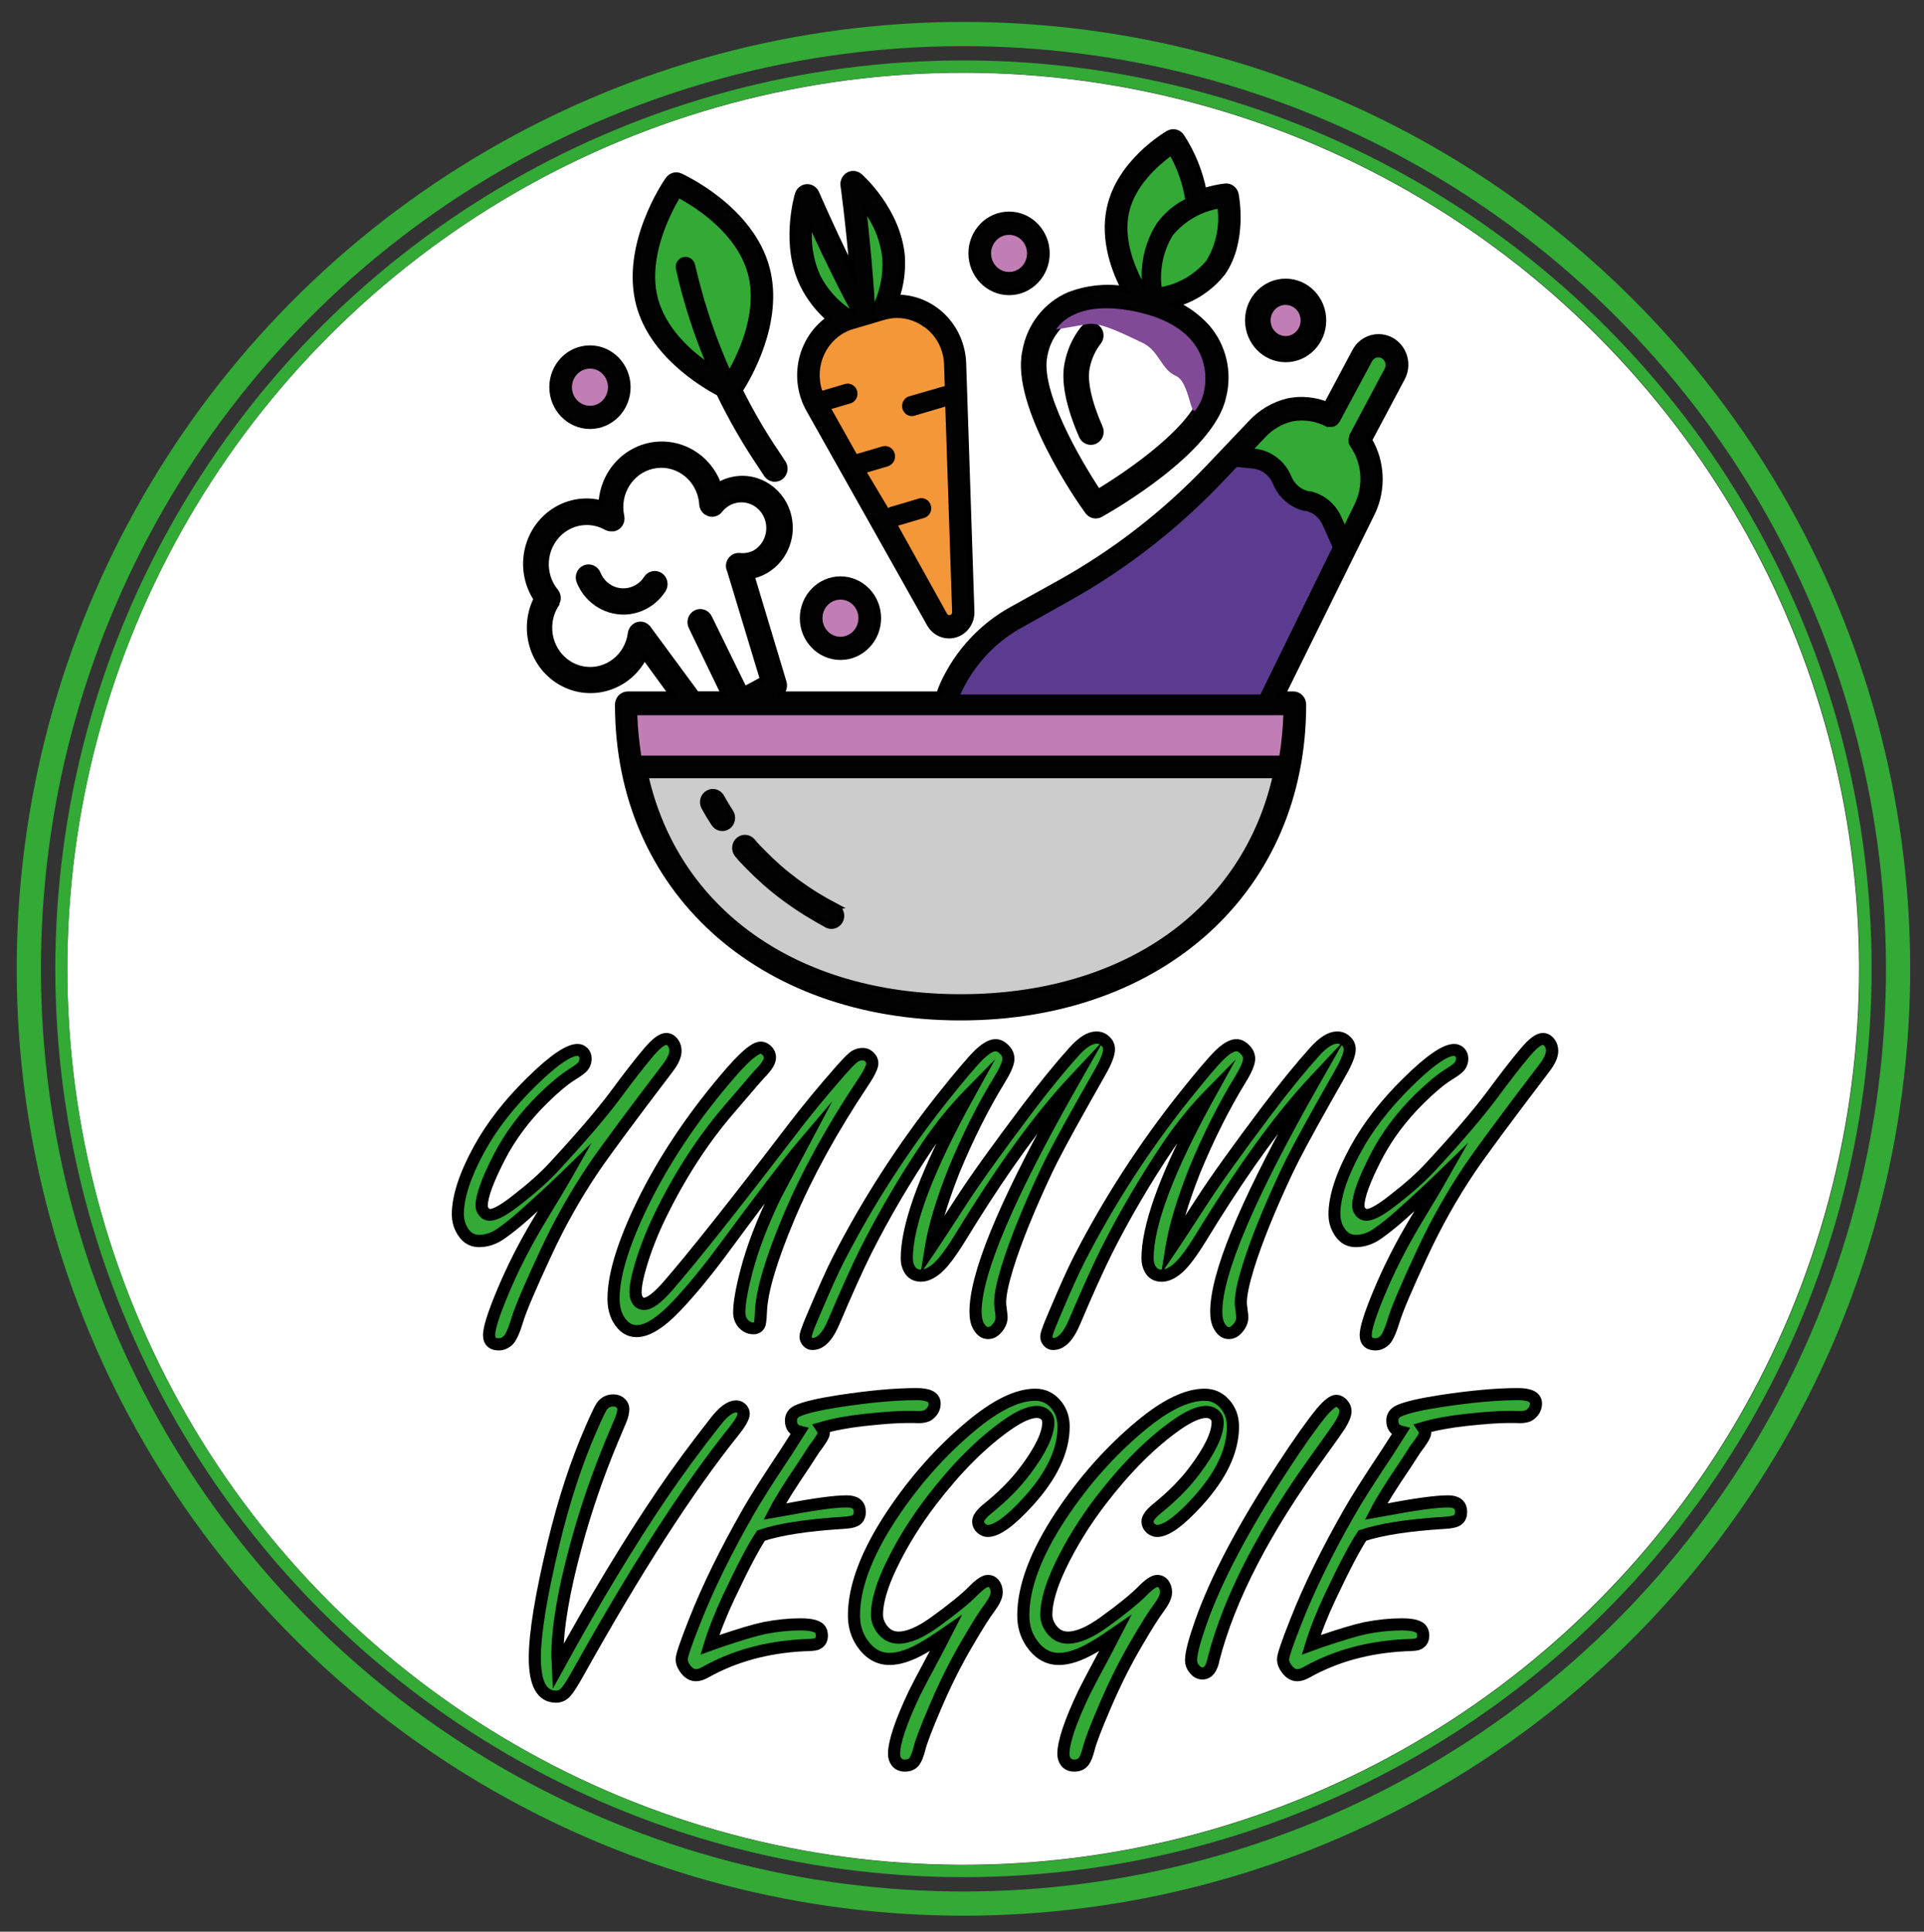 <?xml version="1.0" encoding="utf-8"?>
<!-- Generator: Adobe Illustrator 23.0.3, SVG Export Plug-In . SVG Version: 6.00 Build 0)  -->
<svg version="1.1" id="Calque_1" xmlns="http://www.w3.org/2000/svg" xmlns:xlink="http://www.w3.org/1999/xlink" x="0px" y="0px"
	 viewBox="0 0 317.68 318.9" style="enable-background:new 0 0 317.68 318.9;" xml:space="preserve">
<rect x="0" y="0" width="317.68" height="318.9" fill="#333333" stroke="none"/>
<style type="text/css">
	.st0{fill:#FFFFFF;}
	.st1{fill:#C17EB4;}
	.st2{fill:#CCCCCC;}
	.st3{fill:#33A936;}
	.st4{stroke:#000000;stroke-miterlimit:10;}
	.st5{fill:#020203;stroke:#000000;stroke-miterlimit:10;}
	.st6{fill:none;stroke:#000000;stroke-width:2;stroke-miterlimit:10;}
	.st7{fill:none;stroke:#33A936;stroke-width:4;stroke-miterlimit:10;}
	.st8{fill:none;stroke:#33A936;stroke-width:2;stroke-miterlimit:10;}
	.st9{fill:#5B3B8F;}
	.st10{fill:#F49739;}
	.st11{fill:#804A97;}
</style>
<ellipse transform="matrix(0.707 -0.707 0.707 0.707 -66.497 159.325)" class="st0" cx="159.07" cy="159.93" rx="147.94" ry="147.94"/>
<path class="st1" d="M215.26,52.9c0,1.7-1.33,3.08-2.97,3.08c-1.64,0-2.97-1.38-2.97-3.08c0-1.7,1.33-3.08,2.97-3.08
	C213.92,49.82,215.26,51.2,215.26,52.9"/>
<path class="st2" d="M158.57,164.63L158.57,164.63c-27.39,0-47.06-14.31-52.07-36.65h104.14
	C205.63,150.32,185.96,164.63,158.57,164.63"/>
<g>
	<path class="st3" d="M93.29,194.35c-1.8,1.75-3.99,3.78-6.56,6.08c-1.46,1.3-2.76,2.35-3.9,3.14c-1.19,0.87-2.43,1.3-3.73,1.3
		s-2.29-0.68-2.97-2.05c-0.36-0.73-0.55-1.51-0.55-2.36c0-2.87,1.16-6.44,3.49-10.7c2.07-3.8,4.93-7.5,8.58-11.07
		c3.62-3.58,6.19-5.37,7.69-5.37c0.36,0,0.68,0.14,0.96,0.41c0.25,0.27,0.38,0.6,0.38,0.99c0,0.64-0.23,1.16-0.68,1.57
		c-0.36,0.32-0.9,0.7-1.61,1.13c-1.28,0.8-2.86,2.12-4.75,3.96c-3.01,2.96-5.4,6.16-7.18,9.6c-1.96,3.81-2.94,6.49-2.94,8.07
		c0,0.34,0.1,0.65,0.31,0.92c0.27,0.39,0.64,0.58,1.09,0.58c0.87,0,2.35-0.83,4.44-2.5c2.51-1.94,4.53-3.75,6.08-5.43
		c4.51-4.88,7.9-8.83,10.15-11.86c2.16-2.94,3.99-5.29,5.47-7.04c1.25-1.48,2.22-2.22,2.91-2.22c0.46,0,0.84,0.23,1.16,0.68
		c0.25,0.36,0.38,0.79,0.38,1.26c0,0.8-0.43,1.75-1.3,2.87c-6.18,8.11-10.27,13.64-12.27,16.58c-3.03,4.51-5.66,9.19-7.9,14.05
		c-2.58,5.51-4.14,9.19-4.68,11.04c-0.52,1.71-1.01,2.79-1.47,3.25c-0.46,0.46-0.97,0.68-1.54,0.68c-1.07,0-1.61-0.51-1.61-1.54
		c0-1.12,0.72-3.39,2.15-6.84c1.69-4.08,3.75-8.13,6.19-12.17C91.16,197.98,92.56,195.63,93.29,194.35z"/>
	<path class="st3" d="M132.22,189.47c-2.05,2.42-6.32,8.02-12.82,16.82c-2.71,3.67-5.25,6.76-7.62,9.26c-2.67,2.8-4.9,4.2-6.7,4.2
		c-1.23,0-2.23-0.67-3.01-2.02c-0.52-0.93-0.79-2.05-0.79-3.35c0-4.15,1.82-9.82,5.47-17.02c3.55-6.95,8.19-13.72,13.91-20.3
		c2.37-2.73,4.02-4.1,4.96-4.1c0.3,0,0.59,0.13,0.89,0.38c0.41,0.34,0.62,0.76,0.62,1.26c0,0.66-0.55,1.54-1.64,2.63
		c-0.25,0.25-2.03,2.31-5.33,6.19c-4.24,4.97-7.96,10.76-11.18,17.36c-1.37,2.83-2.44,5.57-3.21,8.24
		c-0.55,1.82-0.82,3.27-0.82,4.34c0,0.46,0.1,0.87,0.31,1.23c0.27,0.43,0.65,0.65,1.13,0.65c0.89,0,2.16-0.95,3.83-2.84
		c4.19-4.81,11.04-13.43,20.54-25.87c2.39-3.14,5.09-6.43,8.1-9.84c0.82-0.93,1.47-1.61,1.95-2.02c0.48-0.43,1.04-0.65,1.67-0.65
		c0.43,0,0.81,0.17,1.13,0.51c0.3,0.3,0.44,0.64,0.44,1.03c0,0.57-0.51,1.62-1.54,3.14c-5.2,7.79-9.27,15.21-12.24,22.25
		c-2.94,6.97-4.48,12.15-4.61,15.52c-0.05,1.21-0.13,1.95-0.24,2.22c-0.18,0.41-0.51,0.62-0.99,0.62c-0.71,0-1.31-0.31-1.81-0.92
		c-0.36-0.48-0.55-1.05-0.55-1.71c0-1.53,0.4-3.8,1.2-6.84c0.98-3.76,2.57-7.93,4.79-12.51
		C128.19,197.08,129.58,194.46,132.22,189.47z"/>
	<path class="st3" d="M153.69,205.97c0.73-1.07,2.42-3.65,5.06-7.72c2.26-3.49,5.86-8.51,10.8-15.07c2.87-3.8,5.47-7,7.79-9.57
		c1.39-1.55,2.62-2.32,3.69-2.32c0.62,0,1.13,0.22,1.54,0.65c0.37,0.34,0.55,0.77,0.55,1.3c0,0.77-0.47,1.99-1.4,3.66
		c-0.18,0.34-1.12,1.99-2.8,4.96c-3.01,5.33-5.05,9.14-6.12,11.42c-2.94,6.24-5.09,11.56-6.46,15.96c-0.8,2.62-1.2,4.55-1.2,5.78
		c0,0.27,0.02,0.56,0.07,0.85c0.11,0.89,0.17,1.41,0.17,1.57c0,0.66-0.25,1.28-0.75,1.85c-0.43,0.52-0.92,0.79-1.47,0.79
		c-0.64,0-1.16-0.38-1.57-1.13c-0.34-0.57-0.51-1.37-0.51-2.39c0-6.45,5.38-19.12,16.13-38.01c-5.63,6.02-11.86,14.63-18.7,25.84
		c-1.5,2.44-2.75,4.09-3.73,4.96c-0.96,0.84-1.87,1.26-2.73,1.26c-0.87,0-1.5-0.38-1.91-1.13c-0.27-0.5-0.41-1.08-0.41-1.74
		c0-5.7,3.38-14.66,10.15-26.9c-2.3,2.35-4.51,5.07-6.63,8.17c-3.85,5.72-7.29,11.59-10.32,17.6c-1.44,2.89-3.18,6.76-5.23,11.59
		c-1.03,2.46-2.21,3.69-3.55,3.69c-0.34,0-0.63-0.15-0.85-0.44c-0.18-0.21-0.27-0.46-0.27-0.75c0-0.43,0.42-1.62,1.26-3.55
		c1.8-4.26,3.18-7.33,4.14-9.19c4.9-9.55,10.7-18.53,17.4-26.93c2.8-3.51,4.74-5.79,5.81-6.84c1.12-1.07,2.04-1.61,2.77-1.61
		c0.46,0,0.9,0.21,1.33,0.62c0.52,0.48,0.79,1.03,0.79,1.64c0,0.68-0.48,1.81-1.44,3.38c-2.73,4.47-5.25,9.48-7.55,15.04
		C155.54,198.24,154.26,202.49,153.69,205.97z"/>
	<path class="st3" d="M193.44,205.97c0.73-1.07,2.42-3.65,5.06-7.72c2.26-3.49,5.86-8.51,10.8-15.07c2.87-3.8,5.47-7,7.79-9.57
		c1.39-1.55,2.62-2.32,3.69-2.32c0.62,0,1.13,0.22,1.54,0.65c0.36,0.34,0.55,0.77,0.55,1.3c0,0.77-0.47,1.99-1.4,3.66
		c-0.18,0.34-1.12,1.99-2.8,4.96c-3.01,5.33-5.05,9.14-6.12,11.42c-2.94,6.24-5.09,11.56-6.46,15.96c-0.8,2.62-1.2,4.55-1.2,5.78
		c0,0.27,0.02,0.56,0.07,0.85c0.11,0.89,0.17,1.41,0.17,1.57c0,0.66-0.25,1.28-0.75,1.85c-0.43,0.52-0.92,0.79-1.47,0.79
		c-0.64,0-1.16-0.38-1.57-1.13c-0.34-0.57-0.51-1.37-0.51-2.39c0-6.45,5.38-19.12,16.13-38.01c-5.63,6.02-11.86,14.63-18.7,25.84
		c-1.5,2.44-2.75,4.09-3.73,4.96c-0.96,0.84-1.87,1.26-2.73,1.26c-0.87,0-1.5-0.38-1.91-1.13c-0.27-0.5-0.41-1.08-0.41-1.74
		c0-5.7,3.38-14.66,10.15-26.9c-2.3,2.35-4.51,5.07-6.63,8.17c-3.85,5.72-7.29,11.59-10.32,17.6c-1.44,2.89-3.18,6.76-5.23,11.59
		c-1.03,2.46-2.21,3.69-3.55,3.69c-0.34,0-0.63-0.15-0.85-0.44c-0.18-0.21-0.27-0.46-0.27-0.75c0-0.43,0.42-1.62,1.26-3.55
		c1.8-4.26,3.18-7.33,4.14-9.19c4.9-9.55,10.7-18.53,17.4-26.93c2.8-3.51,4.74-5.79,5.81-6.84c1.12-1.07,2.04-1.61,2.77-1.61
		c0.46,0,0.9,0.21,1.33,0.62c0.52,0.48,0.79,1.03,0.79,1.64c0,0.68-0.48,1.81-1.44,3.38c-2.73,4.47-5.25,9.48-7.55,15.04
		C195.29,198.24,194.01,202.49,193.44,205.97z"/>
	<path class="st3" d="M238.05,194.35c-1.8,1.75-3.99,3.78-6.56,6.08c-1.46,1.3-2.76,2.35-3.9,3.14c-1.19,0.87-2.43,1.3-3.73,1.3
		s-2.29-0.68-2.97-2.05c-0.37-0.73-0.55-1.51-0.55-2.36c0-2.87,1.16-6.44,3.49-10.7c2.07-3.8,4.93-7.5,8.58-11.07
		c3.62-3.58,6.19-5.37,7.69-5.37c0.36,0,0.68,0.14,0.96,0.41c0.25,0.27,0.38,0.6,0.38,0.99c0,0.64-0.23,1.16-0.68,1.57
		c-0.37,0.32-0.9,0.7-1.61,1.13c-1.28,0.8-2.86,2.12-4.75,3.96c-3.01,2.96-5.4,6.16-7.18,9.6c-1.96,3.81-2.94,6.49-2.94,8.07
		c0,0.34,0.1,0.65,0.31,0.92c0.27,0.39,0.64,0.58,1.09,0.58c0.87,0,2.35-0.83,4.44-2.5c2.51-1.94,4.53-3.75,6.08-5.43
		c4.51-4.88,7.9-8.83,10.15-11.86c2.16-2.94,3.99-5.29,5.47-7.04c1.25-1.48,2.22-2.22,2.91-2.22c0.46,0,0.84,0.23,1.16,0.68
		c0.25,0.36,0.38,0.79,0.38,1.26c0,0.8-0.43,1.75-1.3,2.87c-6.18,8.11-10.27,13.64-12.27,16.58c-3.03,4.51-5.66,9.19-7.9,14.05
		c-2.58,5.51-4.14,9.19-4.68,11.04c-0.52,1.71-1.01,2.79-1.47,3.25c-0.46,0.46-0.97,0.68-1.54,0.68c-1.07,0-1.61-0.51-1.61-1.54
		c0-1.12,0.72-3.39,2.15-6.84c1.69-4.08,3.75-8.13,6.19-12.17C235.91,197.98,237.32,195.63,238.05,194.35z"/>
</g>
<g>
	<path class="st4" d="M82.36,222.44c-1.34,0-2.11-0.74-2.11-2.04c0-1.19,0.72-3.49,2.19-7.03c1.69-4.08,3.78-8.2,6.22-12.23l0,0
		c0.94-1.55,1.73-2.86,2.39-3.95c-1.21,1.13-2.54,2.34-3.98,3.63c-1.46,1.3-2.79,2.37-3.94,3.18c-1.26,0.92-2.61,1.39-4.01,1.39
		c-1.5,0-2.65-0.78-3.42-2.33c-0.4-0.8-0.6-1.67-0.6-2.58c0-2.94,1.19-6.62,3.55-10.94c2.09-3.83,5.01-7.6,8.67-11.19
		c3.76-3.71,6.39-5.51,8.04-5.51c0.5,0,0.94,0.19,1.31,0.56c0.35,0.38,0.52,0.83,0.52,1.34c0,0.78-0.29,1.44-0.85,1.94
		c-0.39,0.34-0.94,0.73-1.68,1.18c-1.24,0.77-2.81,2.08-4.66,3.9c-2.95,2.91-5.34,6.1-7.08,9.48c-1.91,3.71-2.88,6.35-2.88,7.84
		c0,0.23,0.07,0.44,0.21,0.62c0.19,0.27,0.4,0.38,0.69,0.38c0.42,0,1.52-0.31,4.13-2.39c2.48-1.92,4.51-3.73,6.03-5.38
		c4.48-4.84,7.88-8.81,10.12-11.82c2.15-2.93,4-5.3,5.49-7.06c1.38-1.64,2.43-2.4,3.29-2.4c0.43,0,1.05,0.16,1.57,0.9
		c0.31,0.45,0.47,0.97,0.47,1.55c0,0.92-0.46,1.96-1.4,3.18c-6.15,8.08-10.27,13.65-12.25,16.55c-3,4.46-5.64,9.17-7.85,13.98
		c-2.55,5.47-4.12,9.16-4.66,10.97c-0.55,1.81-1.08,2.94-1.59,3.46C83.7,222.16,83.06,222.44,82.36,222.44z M89.52,201.65
		c-2.41,3.99-4.48,8.06-6.15,12.1c-1.4,3.37-2.11,5.6-2.11,6.64c0,0.75,0.31,1.04,1.11,1.04c0.44,0,0.82-0.18,1.18-0.54
		c0.27-0.27,0.73-1.02,1.34-3.04c0.56-1.88,2.1-5.52,4.71-11.11c2.23-4.85,4.9-9.6,7.93-14.12c1.99-2.92,6.13-8.51,12.29-16.6
		c0.79-1.03,1.2-1.89,1.2-2.57c0-0.38-0.09-0.7-0.29-0.98c-0.29-0.42-0.57-0.47-0.75-0.47c-0.24,0-0.96,0.2-2.52,2.04
		c-1.47,1.74-3.31,4.1-5.45,7.01c-2.26,3.04-5.69,7.04-10.19,11.9c-1.56,1.69-3.62,3.54-6.15,5.49c-3.6,2.86-5.29,3.17-6.25,1.81
		c-0.26-0.35-0.4-0.76-0.4-1.21c0-1.67,0.98-4.38,2.99-8.29c1.79-3.47,4.24-6.75,7.27-9.73c1.91-1.86,3.54-3.22,4.84-4.03
		c0.69-0.42,1.2-0.78,1.54-1.08c0.34-0.31,0.51-0.7,0.51-1.2c0-0.26-0.08-0.47-0.24-0.65c-0.17-0.17-0.36-0.25-0.59-0.25
		c-0.93,0-2.97,0.91-7.34,5.22c-3.59,3.52-6.45,7.21-8.49,10.96c-2.27,4.17-3.42,7.69-3.42,10.46c0,0.76,0.17,1.48,0.49,2.14
		c0.6,1.19,1.42,1.77,2.53,1.77c1.18,0,2.34-0.4,3.43-1.2c1.13-0.79,2.43-1.84,3.86-3.11c2.56-2.29,4.76-4.33,6.55-6.07l2.55-2.48
		l-1.76,3.09C93.01,195.86,91.63,198.17,89.52,201.65L89.52,201.65z"/>
</g>
<g>
	<path class="st4" d="M105.09,220.25c-1.42,0-2.57-0.76-3.44-2.27c-0.57-1.01-0.85-2.22-0.85-3.6c0-4.21,1.86-10.01,5.52-17.25
		c3.56-6.96,8.26-13.82,13.98-20.41c3.32-3.83,4.63-4.27,5.33-4.27c0.42,0,0.83,0.17,1.21,0.49c0.52,0.44,0.79,0.99,0.79,1.65
		c0,0.81-0.58,1.78-1.79,2.98c-0.17,0.17-1.22,1.37-5.31,6.16c-4.19,4.91-7.93,10.72-11.11,17.26c-1.35,2.79-2.42,5.54-3.18,8.16
		c-0.53,1.77-0.8,3.18-0.8,4.2c0,0.37,0.08,0.7,0.24,0.99c0.17,0.27,0.39,0.39,0.69,0.39c0.41,0,1.41-0.35,3.45-2.67
		c4.16-4.77,11.07-13.47,20.52-25.85c2.39-3.14,5.13-6.46,8.12-9.87c0.83-0.94,1.5-1.64,2-2.07c0.56-0.51,1.24-0.77,2-0.77
		c0.57,0,1.08,0.23,1.49,0.67c0.38,0.38,0.58,0.85,0.58,1.37c0,0.43-0.17,1.26-1.62,3.42c-5.15,7.73-9.25,15.19-12.19,22.17
		c-2.9,6.88-4.44,12.05-4.58,15.34c-0.06,1.68-0.18,2.16-0.28,2.39c-0.27,0.6-0.78,0.92-1.45,0.92c-0.86,0-1.6-0.37-2.2-1.11
		c-0.44-0.58-0.66-1.25-0.66-2.02c0-1.56,0.41-3.91,1.21-6.96c0.98-3.77,2.6-8.01,4.82-12.6l0.01-0.02
		c0.08-0.15,0.64-1.19,1.66-3.12c-2.32,3-5.48,7.21-9.46,12.61c-2.71,3.67-5.29,6.8-7.66,9.31
		C109.36,218.82,107.05,220.25,105.09,220.25z M125.63,173.46c-0.35,0-1.5,0.38-4.58,3.93c-5.67,6.52-10.32,13.32-13.84,20.2
		c-3.59,7.1-5.41,12.75-5.41,16.79c0,1.21,0.24,2.25,0.72,3.11c1.76,3.04,4.73,2.1,8.91-2.29c2.35-2.48,4.9-5.58,7.58-9.21
		c6.48-8.77,10.8-14.44,12.84-16.84l2.97-3.5l-2.31,4.36c-2.51,4.73-3.84,7.25-4.01,7.56c-2.19,4.53-3.78,8.71-4.75,12.41
		c-0.78,2.97-1.18,5.23-1.18,6.71c0,0.55,0.15,1.01,0.44,1.41c0.4,0.48,0.86,0.73,1.41,0.73c0.33,0,0.45-0.13,0.53-0.32
		c0.03-0.07,0.14-0.44,0.2-2.04c0.14-3.42,1.71-8.7,4.65-15.69c2.96-7.04,7.09-14.55,12.28-22.33c1.27-1.88,1.45-2.6,1.45-2.87
		c0-0.25-0.09-0.47-0.3-0.67c-0.24-0.25-0.48-0.37-0.77-0.37c-0.51,0-0.95,0.17-1.34,0.52c-0.47,0.4-1.11,1.07-1.91,1.97
		c-2.98,3.39-5.7,6.69-8.08,9.82c-9.47,12.4-16.39,21.11-20.56,25.9c-1.81,2.05-3.14,3.01-4.21,3.01c-0.65,0-1.19-0.3-1.55-0.88
		c-0.26-0.46-0.38-0.96-0.38-1.5c0-1.13,0.27-2.6,0.84-4.48c0.78-2.67,1.87-5.47,3.24-8.31c3.22-6.62,7-12.49,11.25-17.47
		c4.96-5.82,5.26-6.12,5.36-6.22c1.3-1.3,1.49-1.98,1.49-2.28c0-0.35-0.14-0.63-0.44-0.88C125.99,173.54,125.8,173.46,125.63,173.46
		z"/>
</g>
<g>
	<path class="st4" d="M134.14,222.37c-0.5,0-0.93-0.22-1.25-0.64c-0.24-0.27-0.38-0.64-0.38-1.06c0-0.35,0.15-1.09,1.31-3.75
		c1.79-4.24,3.19-7.35,4.15-9.22c4.89-9.53,10.76-18.62,17.45-27.02c2.85-3.56,4.76-5.81,5.85-6.88c2.05-1.97,3.48-2.24,4.79-1
		c0.62,0.57,0.94,1.24,0.94,2c0,0.79-0.49,1.98-1.51,3.64c-2.71,4.42-5.24,9.46-7.52,14.97c-1.51,3.83-2.62,7.24-3.3,10.17
		c0.89-1.36,2.11-3.23,3.65-5.61c2.25-3.48,5.89-8.56,10.82-15.1c2.87-3.8,5.5-7.03,7.82-9.6c1.5-1.67,2.83-2.49,4.06-2.49
		c0.76,0,1.4,0.27,1.9,0.81c0.45,0.42,0.68,0.98,0.68,1.64c0,0.87-0.48,2.15-1.47,3.9c-0.18,0.33-1.07,1.91-2.8,4.96
		c-2.99,5.3-5.04,9.13-6.1,11.38c-2.91,6.19-5.08,11.54-6.43,15.9c-0.78,2.56-1.17,4.45-1.17,5.63c0,0.25,0.02,0.51,0.06,0.78
		c0.16,1.23,0.18,1.53,0.18,1.65c0,0.78-0.29,1.51-0.88,2.18c-0.52,0.63-1.14,0.96-1.84,0.96c-0.83,0-1.51-0.47-2.01-1.39
		c-0.38-0.63-0.57-1.52-0.57-2.63c0-6.11,4.55-17.31,13.89-34.15c-4.77,5.68-9.97,13.13-15.53,22.24c-1.55,2.51-2.79,4.16-3.82,5.07
		c-1.05,0.92-2.08,1.39-3.07,1.39c-1.04,0-1.86-0.48-2.35-1.39c-0.31-0.57-0.47-1.24-0.47-1.98c0-5.17,2.77-13.06,8.25-23.5
		c-1.3,1.56-2.58,3.25-3.81,5.05c-3.82,5.67-7.28,11.57-10.29,17.54c-1.42,2.86-3.17,6.75-5.21,11.56
		C137.03,221.06,135.72,222.37,134.14,222.37z M164.39,173.05c-0.41,0-1.16,0.25-2.42,1.47c-1.04,1.02-2.99,3.31-5.77,6.79
		c-6.65,8.34-12.48,17.38-17.34,26.85c-0.95,1.85-2.33,4.93-4.12,9.16c-1.11,2.54-1.23,3.2-1.23,3.36c0,0.17,0.05,0.31,0.15,0.42
		c0.19,0.25,0.35,0.28,0.48,0.28c1.12,0,2.16-1.14,3.09-3.38c2.05-4.83,3.81-8.74,5.24-11.62c3.03-6.01,6.51-11.96,10.36-17.66
		c2.13-3.11,4.38-5.88,6.69-8.24l2.58-2.63l-1.78,3.22c-6.69,12.1-10.09,21.07-10.09,26.66c0,0.57,0.12,1.08,0.35,1.5
		c0.32,0.59,0.79,0.87,1.48,0.87c0.74,0,1.55-0.38,2.4-1.14c0.94-0.83,2.16-2.46,3.63-4.84c6.82-11.19,13.13-19.91,18.76-25.92
		l2.9-3.1l-2.1,3.69c-10.66,18.73-16.07,31.43-16.07,37.76c0,0.93,0.15,1.65,0.44,2.14c0.43,0.79,0.86,0.88,1.14,0.88
		c0.39,0,0.75-0.2,1.08-0.6c0.43-0.49,0.64-0.99,0.64-1.53c0-0.06-0.02-0.34-0.17-1.51c-0.05-0.31-0.07-0.62-0.07-0.92
		c0-1.29,0.4-3.23,1.22-5.92c1.37-4.4,3.55-9.8,6.49-16.03c1.07-2.27,3.13-6.13,6.14-11.45c1.71-3,2.62-4.62,2.8-4.95
		c1.11-1.98,1.34-2.95,1.34-3.42c0-0.38-0.13-0.69-0.39-0.93c-0.98-1.03-2.56-0.53-4.52,1.64c-2.3,2.55-4.92,5.76-7.77,9.54
		c-4.91,6.52-8.54,11.58-10.78,15.04c-2.62,4.05-4.33,6.65-5.06,7.73l-1.27,1.87l0.36-2.23c0.57-3.5,1.87-7.83,3.86-12.85l0-0.01
		c2.3-5.56,4.85-10.64,7.59-15.11c1.12-1.85,1.36-2.72,1.36-3.12c0-0.47-0.2-0.89-0.62-1.27
		C165.04,173.2,164.71,173.05,164.39,173.05z"/>
</g>
<g>
	<path class="st4" d="M173.89,222.37c-0.5,0-0.93-0.22-1.25-0.64c-0.24-0.27-0.38-0.63-0.38-1.06c0-0.35,0.15-1.09,1.31-3.75
		c1.79-4.24,3.19-7.35,4.15-9.22c4.89-9.53,10.76-18.62,17.45-27.02c2.85-3.57,4.76-5.82,5.85-6.88c2.06-1.97,3.49-2.24,4.79-1
		c0.62,0.57,0.94,1.24,0.94,2c0,0.79-0.49,1.98-1.51,3.64c-2.71,4.42-5.24,9.45-7.52,14.97c-1.51,3.83-2.62,7.24-3.3,10.17
		c0.9-1.37,2.12-3.24,3.65-5.61c2.25-3.48,5.89-8.56,10.82-15.1c2.87-3.8,5.5-7.03,7.82-9.6c1.5-1.67,2.83-2.49,4.06-2.49
		c0.76,0,1.4,0.27,1.9,0.81c0.45,0.42,0.68,0.98,0.68,1.64c0,0.87-0.48,2.15-1.47,3.9c-0.18,0.33-1.07,1.91-2.8,4.96
		c-2.99,5.3-5.04,9.13-6.1,11.38c-2.92,6.2-5.08,11.54-6.43,15.9c-0.78,2.56-1.17,4.46-1.17,5.63c0,0.25,0.02,0.51,0.06,0.78
		c0.16,1.23,0.18,1.53,0.18,1.65c0,0.78-0.29,1.51-0.88,2.18c-0.52,0.63-1.14,0.96-1.84,0.96c-0.83,0-1.51-0.47-2.01-1.39
		c-0.38-0.63-0.57-1.52-0.57-2.63c0-6.11,4.55-17.31,13.89-34.15c-4.77,5.68-9.97,13.14-15.53,22.25c-1.54,2.5-2.79,4.16-3.82,5.07
		c-1.05,0.92-2.08,1.39-3.07,1.39c-1.04,0-1.86-0.48-2.35-1.39c-0.31-0.58-0.47-1.24-0.47-1.98c0-5.17,2.77-13.06,8.25-23.5
		c-1.31,1.56-2.58,3.25-3.82,5.05c-3.82,5.66-7.28,11.57-10.29,17.54c-1.42,2.87-3.18,6.76-5.21,11.56
		C176.78,221.06,175.47,222.37,173.89,222.37z M204.14,173.05c-0.41,0-1.16,0.25-2.42,1.47c-1.04,1.02-2.98,3.3-5.77,6.79
		c-6.65,8.35-12.49,17.38-17.34,26.85c-0.95,1.85-2.34,4.94-4.12,9.16c-1.11,2.54-1.23,3.2-1.23,3.36c0,0.17,0.05,0.31,0.15,0.42
		c0.19,0.25,0.36,0.28,0.48,0.28c1.12,0,2.16-1.14,3.09-3.38c2.05-4.82,3.81-8.73,5.24-11.62c3.03-6.02,6.52-11.96,10.36-17.66
		c2.13-3.11,4.38-5.88,6.69-8.24l2.58-2.63l-1.78,3.22c-6.69,12.11-10.09,21.07-10.09,26.66c0,0.57,0.12,1.08,0.35,1.5
		c0.32,0.59,0.79,0.87,1.47,0.87c0.74,0,1.55-0.38,2.4-1.14c0.94-0.83,2.16-2.46,3.63-4.84c6.82-11.18,13.13-19.91,18.76-25.92
		l2.9-3.1l-2.1,3.69c-10.66,18.73-16.07,31.43-16.07,37.76c0,0.93,0.15,1.65,0.44,2.14c0.44,0.79,0.86,0.88,1.14,0.88
		c0.39,0,0.75-0.2,1.08-0.6c0.43-0.49,0.64-0.99,0.64-1.53c0-0.06-0.02-0.34-0.17-1.51c-0.05-0.31-0.07-0.63-0.07-0.92
		c0-1.29,0.4-3.23,1.22-5.92c1.37-4.4,3.55-9.79,6.49-16.03c1.07-2.27,3.13-6.13,6.13-11.45c1.71-3,2.62-4.62,2.8-4.95
		c1.11-1.98,1.34-2.95,1.34-3.42c0-0.38-0.13-0.69-0.39-0.93c-0.98-1.03-2.56-0.53-4.52,1.64c-2.3,2.55-4.92,5.76-7.77,9.54
		c-4.92,6.53-8.54,11.59-10.78,15.04c-2.61,4.03-4.31,6.63-5.06,7.73l-1.27,1.87l0.36-2.23c0.57-3.5,1.87-7.82,3.86-12.85l0-0.01
		c2.3-5.56,4.86-10.65,7.59-15.11c1.13-1.85,1.36-2.72,1.36-3.12c0-0.47-0.2-0.89-0.62-1.27
		C204.79,173.2,204.46,173.05,204.14,173.05z"/>
</g>
<g>
	<path class="st4" d="M227.11,222.44c-1.34,0-2.11-0.74-2.11-2.04c0-1.19,0.72-3.49,2.19-7.03c1.69-4.08,3.78-8.2,6.22-12.23v0
		c0.94-1.55,1.73-2.86,2.39-3.95c-1.21,1.13-2.54,2.34-3.98,3.63c-1.46,1.3-2.79,2.37-3.94,3.18c-1.26,0.92-2.61,1.39-4.01,1.39
		c-1.5,0-2.65-0.78-3.42-2.33c-0.4-0.8-0.6-1.67-0.6-2.58c0-2.94,1.19-6.62,3.55-10.94c2.09-3.83,5.01-7.6,8.67-11.19
		c3.76-3.71,6.39-5.51,8.04-5.51c0.5,0,0.94,0.19,1.31,0.56c0.35,0.38,0.52,0.83,0.52,1.34c0,0.78-0.29,1.44-0.85,1.94
		c-0.39,0.35-0.94,0.73-1.68,1.18c-1.24,0.77-2.81,2.08-4.66,3.9c-2.95,2.91-5.34,6.1-7.08,9.48c-1.91,3.71-2.88,6.35-2.88,7.84
		c0,0.23,0.07,0.44,0.21,0.62c0.19,0.27,0.4,0.38,0.69,0.38c0.42,0,1.52-0.31,4.13-2.39c2.48-1.92,4.51-3.73,6.03-5.38
		c4.48-4.84,7.88-8.82,10.12-11.82c2.16-2.93,4.01-5.31,5.49-7.06c1.38-1.64,2.43-2.4,3.29-2.4c0.43,0,1.05,0.16,1.57,0.9
		c0.31,0.45,0.47,0.97,0.47,1.55c0,0.92-0.46,1.96-1.41,3.18c-6.15,8.08-10.27,13.65-12.25,16.55c-3,4.46-5.64,9.17-7.86,13.98
		c-2.55,5.47-4.12,9.16-4.66,10.97c-0.56,1.81-1.08,2.94-1.59,3.46C228.45,222.16,227.81,222.44,227.11,222.44z M234.27,201.65
		c-2.41,4-4.48,8.07-6.15,12.1c-1.4,3.37-2.12,5.6-2.12,6.64c0,0.75,0.31,1.04,1.11,1.04c0.44,0,0.82-0.18,1.18-0.54
		c0.27-0.27,0.72-1.02,1.34-3.04c0.56-1.88,2.1-5.51,4.71-11.11c2.23-4.85,4.9-9.6,7.93-14.12c1.99-2.92,6.12-8.5,12.29-16.6
		c0.79-1.03,1.2-1.89,1.2-2.57c0-0.38-0.09-0.7-0.29-0.98c-0.29-0.42-0.57-0.47-0.75-0.47c-0.24,0-0.96,0.2-2.52,2.04
		c-1.47,1.74-3.3,4.1-5.45,7.01c-2.26,3.03-5.68,7.04-10.19,11.9c-1.56,1.69-3.62,3.54-6.15,5.49c-3.6,2.86-5.28,3.17-6.25,1.81
		c-0.26-0.35-0.4-0.76-0.4-1.21c0-1.67,0.98-4.38,2.99-8.29c1.79-3.47,4.24-6.75,7.27-9.73c1.91-1.86,3.54-3.22,4.84-4.03
		c0.68-0.42,1.2-0.78,1.54-1.08c0.34-0.31,0.51-0.7,0.51-1.2c0-0.26-0.08-0.47-0.25-0.65c-0.17-0.17-0.36-0.25-0.59-0.25
		c-0.93,0-2.97,0.91-7.34,5.22c-3.59,3.52-6.45,7.21-8.49,10.96c-2.27,4.17-3.43,7.69-3.43,10.46c0,0.76,0.17,1.48,0.5,2.14
		c0.6,1.19,1.42,1.77,2.53,1.77c1.18,0,2.34-0.4,3.43-1.2c1.13-0.79,2.42-1.84,3.86-3.12c2.56-2.29,4.76-4.33,6.54-6.07l2.55-2.48
		l-1.76,3.09C237.76,195.86,236.38,198.17,234.27,201.65L234.27,201.65z"/>
</g>
<g>
	<path class="st5" d="M136.94,52.63c-4.78,3.31-6.23,9.87-3.33,14.99L153.52,103c0.85,1.51,2.58,2.23,4.2,1.75
		c1.63-0.48,2.72-2.04,2.67-3.78l-1.36-40.98c-0.2-6.1-5.09-10.91-11.01-10.85c0.73-2.19,1.04-4.51,0.89-6.83
		c-0.66-7.53-6.72-12.98-6.98-13.19c-0.68-0.6-1.7-0.52-2.28,0.18c-0.3,0.36-0.44,0.84-0.37,1.32c0,0,0.78,5.65,1.37,12.48
		c0,0.57,0.1,1.17,0.14,1.67l-0.78-1.55c-2.99-6.11-5.22-11.28-5.24-11.33c-0.36-0.84-1.32-1.22-2.13-0.85
		c-0.43,0.2-0.75,0.57-0.89,1.03c-0.1,0.33-2.44,8.33,0.86,14.99C133.68,49.2,135.15,51.09,136.94,52.63 M152.65,54.02
		c1.95,1.41,3.14,3.68,3.23,6.13l0.11,3.6l-5.79,1.67c-0.87,0.21-1.41,1.1-1.21,2c0.2,0.9,1.07,1.46,1.94,1.25
		c0.06-0.01,0.11-0.03,0.16-0.05l4.99-1.48l1.13,33.95c0.01,0.26-0.19,0.47-0.44,0.48c-0.16,0-0.31-0.08-0.4-0.23l-8.08-14.54
		l4.22-1.25c0.87-0.21,1.41-1.1,1.21-2c-0.2-0.9-1.07-1.46-1.94-1.25c-0.05,0.01-0.11,0.03-0.16,0.05l-4.65,1.38
		c-0.11,0.04-0.21,0.1-0.31,0.17l-3.51-5.88l3.44-1.02c0.88-0.26,1.39-1.21,1.13-2.11c-0.25-0.91-1.17-1.43-2.05-1.17l-4.22,1.25
		l-4.17-7.43l3.05-0.9c0.87-0.21,1.41-1.1,1.21-2c-0.2-0.9-1.07-1.45-1.94-1.25c-0.06,0.01-0.11,0.03-0.16,0.05l-3.68,1.08
		c-1.38-4.12,0.73-8.62,4.73-10.05c0.13-0.05,0.27-0.09,0.41-0.13l5.08-1.5c0.69-0.21,1.41-0.32,2.13-0.32
		c1.63-0.01,3.21,0.53,4.52,1.52V54.02z M145.68,42.61c0.16,2.48-0.27,4.96-1.26,7.23c-0.14-2.42-0.34-4.8-0.53-7.08
		c-0.23-2.61-0.49-5-0.71-7.08C144.55,37.75,145.41,40.13,145.68,42.61 M137.08,44.7c1,2.05,2.07,4.16,3.23,6.3
		c-2.03-1.37-3.69-3.24-4.85-5.45c-1.03-2.26-1.51-4.74-1.41-7.23C134.9,40.22,135.98,42.43,137.08,44.7"/>
</g>
<g>
	<path class="st5" d="M118.76,64.89c1.98,4.11,4.25,8.06,6.79,11.83l1.1,1.67c0.55,0.73,1.56,0.86,2.27,0.3
		c0.65-0.52,0.82-1.47,0.38-2.19l-1.1-1.67c-2.25-3.32-4.27-6.79-6.06-10.39c1.36-2.12,6.8-11.31,4.44-20.16
		c-2.63-9.86-13.85-14.99-14.32-15.21c-0.72-0.29-1.54-0.02-1.96,0.65c-0.31,0.43-7.39,10.76-4.75,20.62
		C107.73,58.41,115.78,63.32,118.76,64.89 M112.19,32.75c2.8,1.53,9.52,5.81,11.31,12.41c1.62,5.96-1.24,12.46-3.02,15.69
		c-2.19-4.92-3.94-10.04-5.24-15.29l-0.47-1.92c-0.22-0.89-1.1-1.43-1.96-1.21c-0.87,0.23-1.39,1.13-1.17,2.02l0.44,1.9
		c1.11,4.46,2.53,8.82,4.27,13.06c-2.99-2.21-6.46-5.63-7.68-10.09C106.89,42.78,110.56,35.54,112.19,32.75"/>
</g>
<g>
	<path class="st5" d="M106.76,95.52c-1.42,2.18-4.28,2.76-6.39,1.31c-0.75-0.52-1.34-1.26-1.69-2.12c-0.34-0.85-1.28-1.26-2.11-0.91
		c-0.83,0.35-1.22,1.32-0.88,2.17c1.66,4.12,6.24,6.08,10.24,4.37c1.44-0.61,2.67-1.66,3.53-2.99c0.49-0.77,0.29-1.8-0.45-2.31
		c-0.75-0.51-1.75-0.3-2.25,0.47V95.52z"/>
</g>
<g>
	<path class="st5" d="M132.56,102.05c0,3.53,2.78,6.4,6.21,6.4c3.43,0,6.21-2.86,6.21-6.4c0-3.53-2.78-6.4-6.21-6.4
		C135.34,95.66,132.57,98.52,132.56,102.05 M141.74,102.05c0,1.69-1.33,3.07-2.97,3.07c-1.64,0-2.97-1.37-2.97-3.07
		c0-1.69,1.33-3.06,2.97-3.06C140.41,98.98,141.74,100.36,141.74,102.05"/>
</g>
<g>
	<path class="st5" d="M212.28,59.3c3.43,0,6.2-2.86,6.2-6.4c0-3.53-2.78-6.4-6.2-6.4c-3.43,0-6.21,2.86-6.21,6.4
		C206.09,56.44,208.86,59.3,212.28,59.3 M212.28,49.84c1.64,0,2.97,1.37,2.97,3.07c0,1.69-1.33,3.07-2.97,3.07
		c-1.64,0-2.98-1.37-2.98-3.07c-0.01-1.69,1.32-3.07,2.96-3.08h0.02V49.84z"/>
</g>
<g>
	<path class="st5" d="M166.61,48.23c3.43,0,6.21-2.86,6.21-6.4c0-3.53-2.78-6.4-6.21-6.4c-3.43,0-6.21,2.86-6.21,6.4
		C160.41,45.36,163.19,48.22,166.61,48.23 M166.61,38.77c1.64,0,2.97,1.37,2.97,3.07c0,1.69-1.33,3.07-2.97,3.07
		c-1.64,0-2.97-1.37-2.97-3.07C163.64,40.14,164.97,38.77,166.61,38.77"/>
</g>
<g>
	<path class="st5" d="M97.41,70.32c3.43,0,6.21-2.86,6.21-6.4c0-3.53-2.78-6.4-6.21-6.4c-3.43,0-6.21,2.86-6.21,6.4
		C91.21,67.45,93.98,70.31,97.41,70.32 M97.41,60.85c1.64,0,2.97,1.37,2.97,3.07c0,1.69-1.33,3.07-2.97,3.07
		c-1.64,0-2.97-1.37-2.97-3.07C94.43,62.23,95.76,60.85,97.41,60.85"/>
</g>
<g>
	<path class="st5" d="M119.1,131.58c-0.45-0.8-1.44-1.08-2.21-0.61c-0.78,0.46-1.04,1.48-0.6,2.28c0.51,0.92,1.04,1.82,1.62,2.7
		c0.5,0.77,1.5,0.98,2.25,0.47c0.74-0.51,0.95-1.55,0.45-2.32C120.08,133.27,119.58,132.44,119.1,131.58"/>
</g>
<g>
	<path class="st5" d="M137.99,149.64c-1.05-0.55-2.1-1.15-3.12-1.77c-1.02-0.62-2.41-1.57-3.54-2.4c-1.95-1.45-3.78-3.06-5.48-4.82
		l-0.61-0.62c-0.36-0.35-0.69-0.72-1-1.12c-0.58-0.7-1.6-0.79-2.28-0.2c-0.68,0.59-0.77,1.64-0.19,2.35
		c0.38,0.48,0.79,0.94,1.23,1.37l0.56,0.58c1.83,1.88,3.79,3.61,5.88,5.16c1.21,0.9,2.47,1.76,3.78,2.57
		c1.31,0.8,2.18,1.3,3.23,1.88c0.76,0.47,1.76,0.22,2.22-0.57c0.46-0.79,0.21-1.81-0.55-2.29c-0.07-0.04-0.14-0.08-0.21-0.11
		L137.99,149.64z"/>
</g>
<g>
	<path class="st5" d="M230.46,56.72c-1.87-1.61-4.65-1.36-6.22,0.56c-0.19,0.23-0.35,0.48-0.49,0.74l-4.69,8.8
		c-2.03-0.8-4.24-1-6.37-0.57c-2.36,0.57-4.51,1.83-6.17,3.65l-6.95,7.31c-7.26,7.62-15.59,14.07-24.71,19.12l-7.58,4.21
		c-5.07,2.74-9.13,7.11-11.57,12.44c-0.24,0.55-0.44,1.13-0.65,1.67h-26.59h0.1c0.7-0.37,1.04-1.21,0.81-1.98l-5.3-17.61
		c4.25-0.86,7.01-5.11,6.17-9.49c-0.84-4.38-4.96-7.23-9.21-6.36c-0.71,0.14-1.4,0.39-2.04,0.73c-0.13,0-0.23,0.17-0.35,0.23
		c-0.13-0.38-0.28-0.74-0.45-1.1c-2.46-5.08-8.45-7.13-13.38-4.6c-3.21,1.65-5.31,4.95-5.5,8.64c-5.35-1.4-10.78,1.93-12.14,7.44
		c-0.71,2.86-0.19,5.9,1.43,8.34c-2.54,5.06-0.61,11.28,4.3,13.89c4.91,2.61,10.94,0.63,13.48-4.43c0,0,0,0,0,0l4.59,6.3h-7.32
		c-0.89,0-1.62,0.75-1.62,1.67c0,30.4,23.26,51.64,56.56,51.64c33.31,0,56.57-21.24,56.57-51.64c0-0.92-0.72-1.67-1.62-1.67h-1.81
		l14.84-30.07c1.8-3.82,1.6-8.32-0.53-11.94l5.45-10.26C232.5,60.48,232.07,58.12,230.46,56.72 M107.1,103.9L107.1,103.9
		c-0.25-0.41-0.66-0.69-1.13-0.77c-0.88-0.12-1.69,0.52-1.81,1.43c-0.5,3.82-3.91,6.5-7.61,5.99c-3.71-0.51-6.31-4.03-5.81-7.85
		c0.14-1.09,0.53-2.13,1.14-3.04v-0.12c0.1-0.19,0.17-0.4,0.21-0.62c0.05-0.44-0.08-0.87-0.34-1.22c-2.44-2.93-2.11-7.33,0.72-9.84
		c2.14-1.9,5.2-2.22,7.68-0.82c0.26,0.14,0.56,0.2,0.86,0.18h0.34c0.87-0.2,1.42-1.09,1.23-1.98c-0.82-3.76,1.47-7.5,5.12-8.34
		c3.65-0.85,7.27,1.51,8.1,5.27c0.08,0.37,0.13,0.74,0.15,1.12c0.04,0.46,0.26,0.89,0.62,1.18c0.08,0.05,0.17,0.1,0.26,0.13
		l0.21,0.12c0.64,0.24,1.36,0.03,1.79-0.52c1.6-2.04,4.5-2.36,6.48-0.72c1.98,1.64,2.29,4.63,0.7,6.67
		c-0.37,0.47-0.81,0.86-1.32,1.16c-0.79,0.41-1.67,0.58-2.55,0.48c-0.89-0.1-1.68,0.57-1.78,1.48v0c-0.02,0.31,0.04,0.62,0.18,0.9
		l5.45,18.01l-3.1,1.67l-5.82-11.89c-0.4-0.82-1.38-1.15-2.17-0.74c-0.8,0.41-1.12,1.42-0.72,2.24l5.4,11.18h-4.57L107.1,103.9z
		 M158.61,164.63L158.61,164.63c-27.39,0-47.06-14.31-52.07-36.65h104.14C205.67,150.32,186,164.63,158.61,164.63 M211.3,124.65
		H105.92c-0.35-2.21-0.57-4.43-0.65-6.66h106.66C211.87,120.22,211.65,122.45,211.3,124.65 M158.61,114.66c0-0.1,0-0.22,0.11-0.32
		c2.16-4.64,5.72-8.43,10.15-10.81l7.51-4.21c9.42-5.23,18.02-11.9,25.5-19.77l2.33-2.45l2.75,0.27c1.44,0.19,2.67,1.15,3.23,2.53
		c0.92,2.27,2.87,3.94,5.2,4.45h0.26c1.22,0.31,2.24,1.18,2.75,2.36l1.62,3.63l-11.9,24.32H158.61z M228.67,60.79l-5.9,11.09
		c-0.01,0.08-0.01,0.16,0,0.23c-0.04,0.11-0.08,0.22-0.1,0.33c-0.02,0.21-0.02,0.42,0,0.63c0.03,0.12,0.07,0.23,0.13,0.33
		c0.03,0.08,0.06,0.15,0.1,0.22c1.95,2.76,2.27,6.4,0.84,9.48l-1.71,3.48l-0.57-1.26c-0.96-2.15-2.85-3.7-5.09-4.2h-0.26
		c-1.3-0.28-2.38-1.2-2.89-2.46c-1.02-2.48-3.24-4.21-5.83-4.55h-0.29l1.7-1.8c1.22-1.35,2.8-2.3,4.54-2.73
		c1.96-0.37,3.98-0.05,5.74,0.9c0.09,0.01,0.17,0.01,0.26,0c0.1,0.01,0.2,0.01,0.31,0c0.1,0.01,0.2,0.01,0.31,0
		c0.21,0,0.4-0.07,0.57-0.2c0.09-0.05,0.18-0.1,0.26-0.17c0.08-0.08,0.15-0.16,0.21-0.25c0.07-0.07,0.13-0.14,0.18-0.22l5.37-10
		c0.31-0.59,1.03-0.81,1.6-0.48c0.07,0.04,0.13,0.08,0.2,0.14C228.75,59.66,228.9,60.27,228.67,60.79"/>
</g>
<g>
	<path class="st5" d="M201.24,85.19c-2.47,2.25-5.09,4.38-7.77,6.38c-0.74,0.51-0.95,1.54-0.46,2.31c0.49,0.77,1.49,0.98,2.24,0.47
		c0.04-0.02,0.07-0.05,0.11-0.08c2.76-2.05,5.46-4.26,8.08-6.58c0.7-0.58,0.8-1.63,0.24-2.34c-0.56-0.72-1.58-0.83-2.27-0.25
		c-0.04,0.03-0.07,0.06-0.11,0.1H201.24z"/>
</g>
<g>
	<path class="st5" d="M182.17,98.85l-7.6,4.15c-3,1.66-5.67,3.87-7.89,6.53c-0.61,0.68-0.57,1.73,0.09,2.35
		c0.66,0.62,1.68,0.58,2.28-0.09c0.02-0.03,0.04-0.05,0.07-0.08c1.96-2.32,4.31-4.25,6.95-5.7l7.58-4.21
		c0.78-0.44,1.08-1.45,0.65-2.26c-0.42-0.81-1.4-1.11-2.19-0.67L182.17,98.85z"/>
</g>
<g>
	<path class="st5" d="M179.62,84.41c0.48,0.68,1.37,0.89,2.08,0.48c1.88-1.05,18.3-10.49,20.24-19.34c1.06-4.08,0.04-8.43-2.7-11.56
		c-1.46-1.6-3.21-2.89-5.15-3.8c3.07-0.85,5.81-2.68,7.81-5.23c3.59-5.26,2.18-12.53,2.13-12.83c-0.16-0.86-0.94-1.44-1.78-1.33
		c-1.2,0.15-2.38,0.41-3.52,0.78c-0.64-3.24-1.89-6.32-3.69-9.06c-0.48-0.69-1.38-0.9-2.1-0.48c-0.32,0.18-8.08,4.71-9.7,12.36
		c-1.16,5.31,0.94,10.56,2.41,13.33c-3.07-0.48-6.21-0.14-9.12,0.98c-3.79,1.63-6.52,5.14-7.24,9.31
		C167.37,66.85,178.29,82.64,179.62,84.41 M199.19,43.03L199.19,43.03c-1.91,2.27-4.52,3.81-7.39,4.35
		c-0.35-2.99,0.3-6.01,1.86-8.56c1.91-2.27,4.52-3.81,7.39-4.35C201.4,37.46,200.74,40.48,199.19,43.03 M186.41,35.13
		c0.99-4.5,4.85-7.81,6.84-9.31c1.21,2.19,2.03,4.58,2.43,7.06c-1.81,0.92-3.4,2.26-4.62,3.91c-1.8,2.77-2.69,6.06-2.54,9.39
		C187.3,43.81,185.49,39.4,186.41,35.13 M172.44,58.74c0.51-3.09,2.52-5.7,5.33-6.91c1.62-0.65,3.34-0.97,5.08-0.93
		c1.68,0.02,3.35,0.22,4.98,0.62c3.37,0.6,6.49,2.25,8.94,4.71c2.03,2.33,2.76,5.58,1.94,8.6c-1.31,5.76-12.01,13.19-17.39,16.42
		C177.81,75.98,171.2,64.5,172.44,58.74"/>
</g>
<g>
	<path class="st5" d="M181.58,70.6c-1.88-4.33-2.62-7.78-2.13-9.99c0.3-1.52,0.95-2.95,1.89-4.16c0.57-0.71,0.48-1.76-0.21-2.35
		c-0.69-0.59-1.71-0.49-2.28,0.22c-1.27,1.62-2.14,3.53-2.55,5.56c-0.65,2.95,0.14,7.01,2.34,12.08c0.37,0.84,1.32,1.22,2.14,0.84
		c0.82-0.38,1.18-1.36,0.82-2.21L181.58,70.6z"/>
</g>
<g>
	<path class="st3" d="M92.1,275.17c6.02-10.96,11.77-20.48,17.26-28.57c2.55-3.76,5.48-7.74,8.78-11.93c1.3-1.66,2.43-2.5,3.38-2.5
		c0.39,0,0.72,0.16,0.99,0.48c0.18,0.23,0.27,0.47,0.27,0.72c0,0.59-0.58,1.61-1.74,3.04c-7.54,9.43-16.08,22.68-25.6,39.75
		c-0.87,1.55-1.52,2.57-1.95,3.08c-0.46,0.57-1.03,0.85-1.71,0.85c-2.32,0-3.49-2.13-3.49-6.39c0-4.06,1.03-10.34,3.08-18.87
		c1.69-7.04,3.75-13.35,6.19-18.94c0.91-2.1,1.5-3.34,1.78-3.73c0.48-0.66,1.12-0.99,1.91-0.99c0.52,0,0.93,0.16,1.23,0.48
		c0.27,0.25,0.41,0.56,0.41,0.92c0,0.55-0.14,1.15-0.41,1.81l-1.3,3.08c-2.44,5.81-4.46,11.66-6.05,17.53
		c-2.07,7.59-3.11,13.66-3.11,18.22L92.1,275.17z"/>
	<path class="st3" d="M127.89,249.54l1.37-0.24c5.04-0.96,8.54-1.44,10.53-1.44c1.44,0,2.15,0.58,2.15,1.74
		c0,0.73-0.29,1.22-0.85,1.47c-0.39,0.18-1.05,0.3-1.98,0.34c-5.9,0.37-10.39,1.06-13.47,2.08c-1.21,1.8-2.97,5.16-5.3,10.08
		c-1.34,2.87-2.39,5.53-3.14,7.96c0.52-0.18,1.04-0.36,1.54-0.55c3.37-1.14,5.86-1.88,7.45-2.22c2.12-0.41,4.11-0.62,5.98-0.62
		c1.23,0,2.14,0.15,2.73,0.44c0.52,0.25,0.79,0.73,0.79,1.44c0,0.71-0.32,1.17-0.96,1.4c-0.3,0.09-1,0.15-2.12,0.17
		c-6.04,0.32-11.42,1.8-16.13,4.44c-0.62,0.34-1.14,0.51-1.57,0.51c-0.64,0-1.21-0.33-1.71-0.99c-0.43-0.55-0.65-1.1-0.65-1.67
		c0-0.57,0.72-2.67,2.15-6.29c2.16-5.49,5.12-11.51,8.85-18.05c1.12-1.98,3.24-5.32,6.36-10.01c0.71-1.09,1.39-2.16,2.05-3.21
		c-0.91-0.23-1.37-0.83-1.37-1.81c0-0.73,0.36-1.26,1.09-1.61c1.18-0.55,3.46-1.08,6.84-1.61c5.04-0.77,9.31-1.16,12.82-1.16
		c1.98,0,2.97,0.52,2.97,1.57c0,0.73-0.34,1.34-1.03,1.85c-0.34,0.25-0.89,0.38-1.64,0.38c-0.05,0-0.31-0.01-0.79-0.03
		c-0.34,0-0.72,0-1.13,0c-1.64,0-4.01,0.17-7.11,0.51c-2.69,0.3-5,0.73-6.94,1.3c0.23,0.34,0.34,0.62,0.34,0.82
		c0,0.39-0.54,1.28-1.61,2.67l-1.64,2.53C130.43,245.21,128.8,247.81,127.89,249.54z"/>
	<path class="st3" d="M156.19,269.64c-1.55,1.07-2.79,1.87-3.73,2.39c-2.14,1.23-4,1.85-5.57,1.85c-1.85,0-3.37-0.9-4.58-2.7
		c-0.87-1.3-1.3-2.79-1.3-4.48c0-4.69,2.05-10.16,6.15-16.41c3.81-5.76,8.21-10.73,13.23-14.9c4.1-3.42,7.62-5.13,10.56-5.13
		c1.48,0,2.69,0.63,3.62,1.88c0.71,0.96,1.06,2.08,1.06,3.38c0,3.96-1.94,8.08-5.81,12.34c-2.96,3.26-5.21,4.89-6.73,4.89
		c-0.34,0-0.68-0.14-1.03-0.41c-0.37-0.32-0.55-0.69-0.55-1.13c0-0.57,0.5-1.26,1.5-2.08c2.57-2.07,4.67-4.19,6.29-6.36
		c2.53-3.35,3.79-6,3.79-7.96c0-0.52-0.19-0.95-0.58-1.26c-0.37-0.3-0.81-0.44-1.33-0.44c-1.21,0-2.83,0.71-4.85,2.12
		c-4.24,2.99-8.42,7.17-12.54,12.54c-2.67,3.49-4.89,7.09-6.67,10.8c-1.55,3.26-2.32,5.92-2.32,8c0,0.82,0.26,1.6,0.79,2.32
		c0.71,0.98,1.63,1.47,2.77,1.47c1.62,0,3.61-0.85,5.98-2.56c2.96-2.14,5.08-3.86,6.36-5.16c1.07-1.09,1.88-1.64,2.43-1.64
		c0.39,0,0.71,0.15,0.96,0.44c0.32,0.39,0.48,0.87,0.48,1.44c0,0.64-0.39,1.48-1.16,2.53c-0.8,1.05-2.03,3-3.69,5.84
		c-1.91,3.26-3.68,6.79-5.3,10.6c-1.44,3.35-2.3,5.62-2.6,6.8c-0.25,1-0.54,1.72-0.85,2.15c-0.34,0.46-0.87,0.68-1.57,0.68
		c-0.59,0-1.05-0.21-1.37-0.62c-0.27-0.37-0.41-0.8-0.41-1.3c0-1.94,1.13-5.29,3.38-10.05c0.36-0.75,1.52-2.94,3.45-6.56
		C154.83,272.22,155.42,271.12,156.19,269.64z"/>
	<path class="st3" d="M184.15,269.64c-1.55,1.07-2.79,1.87-3.73,2.39c-2.14,1.23-4,1.85-5.57,1.85c-1.85,0-3.37-0.9-4.58-2.7
		c-0.87-1.3-1.3-2.79-1.3-4.48c0-4.69,2.05-10.16,6.15-16.41c3.8-5.76,8.21-10.73,13.23-14.9c4.1-3.42,7.62-5.13,10.56-5.13
		c1.48,0,2.69,0.63,3.62,1.88c0.71,0.96,1.06,2.08,1.06,3.38c0,3.96-1.94,8.08-5.81,12.34c-2.96,3.26-5.21,4.89-6.73,4.89
		c-0.34,0-0.68-0.14-1.03-0.41c-0.37-0.32-0.55-0.69-0.55-1.13c0-0.57,0.5-1.26,1.5-2.08c2.57-2.07,4.67-4.19,6.29-6.36
		c2.53-3.35,3.79-6,3.79-7.96c0-0.52-0.19-0.95-0.58-1.26c-0.37-0.3-0.81-0.44-1.33-0.44c-1.21,0-2.83,0.71-4.85,2.12
		c-4.24,2.99-8.42,7.17-12.54,12.54c-2.67,3.49-4.89,7.09-6.67,10.8c-1.55,3.26-2.32,5.92-2.32,8c0,0.82,0.26,1.6,0.79,2.32
		c0.71,0.98,1.63,1.47,2.77,1.47c1.62,0,3.61-0.85,5.98-2.56c2.96-2.14,5.08-3.86,6.36-5.16c1.07-1.09,1.88-1.64,2.43-1.64
		c0.39,0,0.71,0.15,0.96,0.44c0.32,0.39,0.48,0.87,0.48,1.44c0,0.64-0.39,1.48-1.16,2.53c-0.8,1.05-2.03,3-3.69,5.84
		c-1.91,3.26-3.68,6.79-5.3,10.6c-1.44,3.35-2.3,5.62-2.6,6.8c-0.25,1-0.54,1.72-0.85,2.15c-0.34,0.46-0.87,0.68-1.57,0.68
		c-0.59,0-1.05-0.21-1.37-0.62c-0.27-0.37-0.41-0.8-0.41-1.3c0-1.94,1.13-5.29,3.38-10.05c0.36-0.75,1.51-2.94,3.45-6.56
		C182.79,272.22,183.37,271.12,184.15,269.64z"/>
	<path class="st3" d="M220.65,231.25c0.36,0,0.72,0.19,1.06,0.58c0.3,0.34,0.44,0.72,0.44,1.13c0,0.57-0.31,1.34-0.92,2.32
		c-0.3,0.48-1.41,2.06-3.35,4.75c-9.07,12.49-14.9,23.75-17.5,33.8c-0.3,1.62-0.91,2.43-1.85,2.43c-0.5,0-0.95-0.24-1.33-0.72
		c-0.37-0.43-0.55-0.92-0.55-1.47c0-1.14,0.55-3.25,1.64-6.32c2.51-7.11,7-15.61,13.47-25.5c2.64-4.06,4.8-7.1,6.46-9.13
		C219.3,231.88,220.11,231.25,220.65,231.25z"/>
	<path class="st3" d="M227.18,249.54l1.37-0.24c5.04-0.96,8.54-1.44,10.53-1.44c1.44,0,2.15,0.58,2.15,1.74
		c0,0.73-0.29,1.22-0.85,1.47c-0.39,0.18-1.05,0.3-1.98,0.34c-5.9,0.37-10.39,1.06-13.47,2.08c-1.21,1.8-2.97,5.16-5.3,10.08
		c-1.34,2.87-2.39,5.53-3.14,7.96c0.52-0.18,1.04-0.36,1.54-0.55c3.37-1.14,5.86-1.88,7.45-2.22c2.12-0.41,4.11-0.62,5.98-0.62
		c1.23,0,2.14,0.15,2.73,0.44c0.52,0.25,0.79,0.73,0.79,1.44c0,0.71-0.32,1.17-0.96,1.4c-0.3,0.09-1,0.15-2.12,0.17
		c-6.04,0.32-11.42,1.8-16.13,4.44c-0.62,0.34-1.14,0.51-1.57,0.51c-0.64,0-1.21-0.33-1.71-0.99c-0.43-0.55-0.65-1.1-0.65-1.67
		c0-0.57,0.72-2.67,2.15-6.29c2.16-5.49,5.12-11.51,8.85-18.05c1.12-1.98,3.24-5.32,6.36-10.01c0.71-1.09,1.39-2.16,2.05-3.21
		c-0.91-0.23-1.37-0.83-1.37-1.81c0-0.73,0.36-1.26,1.09-1.61c1.18-0.55,3.46-1.08,6.84-1.61c5.04-0.77,9.31-1.16,12.82-1.16
		c1.98,0,2.97,0.52,2.97,1.57c0,0.73-0.34,1.34-1.03,1.85c-0.34,0.25-0.89,0.38-1.64,0.38c-0.05,0-0.31-0.01-0.79-0.03
		c-0.34,0-0.72,0-1.13,0c-1.64,0-4.01,0.17-7.11,0.51c-2.69,0.3-5,0.73-6.94,1.3c0.23,0.34,0.34,0.62,0.34,0.82
		c0,0.39-0.54,1.28-1.61,2.67l-1.64,2.53C229.72,245.21,228.09,247.81,227.18,249.54z"/>
</g>
<g>
	<path class="st6" d="M92.04,273.23c0-4.56,1.04-10.63,3.11-18.22c1.6-5.88,3.61-11.72,6.05-17.53l1.3-3.08
		c0.27-0.66,0.41-1.26,0.41-1.81c0-0.36-0.14-0.67-0.41-0.92c-0.3-0.32-0.71-0.48-1.23-0.48c-0.8,0-1.44,0.33-1.91,0.99
		c-0.27,0.39-0.87,1.63-1.78,3.73c-2.44,5.58-4.5,11.89-6.19,18.93c-2.05,8.52-3.08,14.81-3.08,18.87c0,4.26,1.16,6.39,3.49,6.39
		c0.68,0,1.25-0.29,1.71-0.85c0.43-0.5,1.08-1.53,1.95-3.08c9.52-17.07,18.06-30.32,25.6-39.75c1.16-1.43,1.74-2.45,1.74-3.04
		c0-0.25-0.09-0.49-0.27-0.72c-0.27-0.32-0.6-0.48-0.99-0.48c-0.96,0-2.09,0.83-3.38,2.49c-3.3,4.19-6.23,8.17-8.78,11.93
		c-5.49,8.09-11.24,17.61-17.26,28.57L92.04,273.23z"/>
	<path class="st6" d="M132.78,241.75l1.64-2.53c1.07-1.39,1.61-2.28,1.61-2.67c0-0.21-0.11-0.48-0.34-0.82
		c1.94-0.57,4.25-1,6.94-1.3c3.1-0.34,5.47-0.51,7.11-0.51h1.13c0.48,0.02,0.74,0.03,0.79,0.03c0.75,0,1.3-0.13,1.64-0.38
		c0.68-0.5,1.02-1.12,1.02-1.85c0-1.05-0.99-1.57-2.97-1.57c-3.51,0-7.78,0.39-12.82,1.16c-3.37,0.52-5.65,1.06-6.84,1.61
		c-0.73,0.34-1.09,0.88-1.09,1.61c0,0.98,0.46,1.58,1.37,1.81c-0.66,1.05-1.35,2.12-2.05,3.21c-3.12,4.69-5.24,8.03-6.36,10.01
		c-3.74,6.54-6.69,12.56-8.85,18.05c-1.44,3.62-2.15,5.72-2.15,6.29c0,0.57,0.22,1.13,0.65,1.67c0.5,0.66,1.07,0.99,1.71,0.99
		c0.43,0,0.96-0.17,1.57-0.51c4.72-2.64,10.09-4.12,16.13-4.44c1.12-0.02,1.82-0.08,2.12-0.17c0.64-0.23,0.96-0.7,0.96-1.4
		c0-0.71-0.26-1.18-0.79-1.44c-0.59-0.3-1.5-0.44-2.73-0.44c-1.87,0-3.86,0.2-5.98,0.61c-1.6,0.34-4.08,1.08-7.45,2.22
		c-0.5,0.18-1.01,0.36-1.54,0.55c0.75-2.44,1.8-5.09,3.15-7.96c2.32-4.92,4.09-8.28,5.3-10.08c3.08-1.03,7.57-1.72,13.47-2.09
		c0.93-0.05,1.6-0.16,1.98-0.34c0.57-0.25,0.85-0.74,0.85-1.47c0-1.16-0.72-1.74-2.15-1.74c-1.98,0-5.49,0.48-10.53,1.44l-1.37,0.24
		C128.8,247.81,130.43,245.21,132.78,241.75z"/>
	<path class="st6" d="M154.45,272.95c-1.94,3.62-3.09,5.81-3.45,6.56c-2.26,4.76-3.38,8.11-3.38,10.05c0,0.5,0.14,0.93,0.41,1.3
		c0.32,0.41,0.78,0.61,1.37,0.61c0.71,0,1.23-0.23,1.57-0.68c0.32-0.43,0.6-1.15,0.85-2.15c0.3-1.18,1.16-3.45,2.6-6.8
		c1.62-3.81,3.38-7.34,5.3-10.6c1.66-2.85,2.89-4.8,3.69-5.84c0.77-1.05,1.16-1.89,1.16-2.53c0-0.57-0.16-1.05-0.48-1.44
		c-0.25-0.29-0.57-0.44-0.96-0.44c-0.55,0-1.36,0.55-2.43,1.64c-1.28,1.3-3.4,3.02-6.36,5.16c-2.37,1.71-4.36,2.56-5.98,2.56
		c-1.14,0-2.06-0.49-2.77-1.47c-0.52-0.73-0.79-1.5-0.79-2.33c0-2.07,0.77-4.74,2.32-8c1.78-3.71,4-7.31,6.67-10.8
		c4.12-5.38,8.3-9.56,12.54-12.54c2.03-1.41,3.64-2.12,4.85-2.12c0.52,0,0.97,0.15,1.33,0.44c0.39,0.32,0.58,0.74,0.58,1.26
		c0,1.96-1.27,4.61-3.79,7.96c-1.62,2.17-3.71,4.29-6.29,6.36c-1,0.82-1.5,1.51-1.5,2.09c0,0.43,0.18,0.81,0.55,1.13
		c0.34,0.27,0.68,0.41,1.02,0.41c1.53,0,3.77-1.63,6.73-4.89c3.87-4.26,5.81-8.37,5.81-12.34c0-1.3-0.35-2.43-1.06-3.38
		c-0.93-1.25-2.14-1.88-3.62-1.88c-2.94,0-6.46,1.71-10.56,5.13c-5.01,4.17-9.42,9.14-13.23,14.9c-4.1,6.24-6.15,11.71-6.15,16.41
		c0,1.69,0.43,3.18,1.3,4.48c1.21,1.8,2.73,2.7,4.58,2.7c1.57,0,3.43-0.61,5.57-1.85c0.93-0.52,2.18-1.32,3.73-2.39
		C155.42,271.12,154.83,272.22,154.45,272.95z"/>
	<path class="st6" d="M182.41,272.95c-1.94,3.62-3.09,5.81-3.45,6.56c-2.26,4.76-3.38,8.11-3.38,10.05c0,0.5,0.14,0.93,0.41,1.3
		c0.32,0.41,0.78,0.61,1.37,0.61c0.71,0,1.23-0.23,1.57-0.68c0.32-0.43,0.6-1.15,0.85-2.15c0.3-1.18,1.16-3.45,2.6-6.8
		c1.62-3.81,3.38-7.34,5.3-10.6c1.66-2.85,2.89-4.8,3.69-5.84c0.77-1.05,1.16-1.89,1.16-2.53c0-0.57-0.16-1.05-0.48-1.44
		c-0.25-0.29-0.57-0.44-0.96-0.44c-0.55,0-1.36,0.55-2.43,1.64c-1.28,1.3-3.4,3.02-6.36,5.16c-2.37,1.71-4.36,2.56-5.98,2.56
		c-1.14,0-2.06-0.49-2.77-1.47c-0.52-0.73-0.79-1.5-0.79-2.33c0-2.07,0.77-4.74,2.32-8c1.78-3.71,4-7.31,6.67-10.8
		c4.12-5.38,8.3-9.56,12.54-12.54c2.03-1.41,3.64-2.12,4.85-2.12c0.52,0,0.97,0.15,1.33,0.44c0.39,0.32,0.58,0.74,0.58,1.26
		c0,1.96-1.27,4.61-3.79,7.96c-1.62,2.17-3.71,4.29-6.29,6.36c-1,0.82-1.5,1.51-1.5,2.09c0,0.43,0.18,0.81,0.55,1.13
		c0.34,0.27,0.68,0.41,1.02,0.41c1.53,0,3.77-1.63,6.73-4.89c3.87-4.26,5.81-8.37,5.81-12.34c0-1.3-0.35-2.43-1.06-3.38
		c-0.93-1.25-2.14-1.88-3.62-1.88c-2.94,0-6.46,1.71-10.56,5.13c-5.01,4.17-9.42,9.14-13.23,14.9c-4.1,6.24-6.15,11.71-6.15,16.41
		c0,1.69,0.43,3.18,1.3,4.48c1.21,1.8,2.73,2.7,4.58,2.7c1.57,0,3.43-0.61,5.57-1.85c0.93-0.52,2.18-1.32,3.73-2.39
		C183.37,271.12,182.79,272.22,182.41,272.95z"/>
	<path class="st6" d="M218.23,233.13c-1.66,2.03-3.82,5.07-6.46,9.13c-6.47,9.89-10.96,18.39-13.47,25.5
		c-1.09,3.08-1.64,5.18-1.64,6.32c0,0.55,0.18,1.04,0.55,1.47c0.39,0.48,0.83,0.72,1.33,0.72c0.93,0,1.55-0.81,1.85-2.43
		c2.6-10.05,8.43-21.32,17.5-33.8c1.94-2.69,3.05-4.27,3.35-4.75c0.61-0.98,0.92-1.75,0.92-2.32c0-0.41-0.15-0.79-0.45-1.13
		c-0.34-0.39-0.7-0.58-1.06-0.58C220.11,231.25,219.3,231.88,218.23,233.13z"/>
	<path class="st6" d="M232.07,241.75l1.64-2.53c1.07-1.39,1.61-2.28,1.61-2.67c0-0.21-0.11-0.48-0.34-0.82
		c1.94-0.57,4.25-1,6.94-1.3c3.1-0.34,5.47-0.51,7.11-0.51h1.13c0.48,0.02,0.74,0.03,0.79,0.03c0.75,0,1.3-0.13,1.64-0.38
		c0.68-0.5,1.02-1.12,1.02-1.85c0-1.05-0.99-1.57-2.97-1.57c-3.51,0-7.78,0.39-12.82,1.16c-3.37,0.52-5.65,1.06-6.84,1.61
		c-0.73,0.34-1.09,0.88-1.09,1.61c0,0.98,0.46,1.58,1.37,1.81c-0.66,1.05-1.35,2.12-2.05,3.21c-3.12,4.69-5.24,8.03-6.36,10.01
		c-3.74,6.54-6.69,12.56-8.85,18.05c-1.44,3.62-2.15,5.72-2.15,6.29c0,0.57,0.22,1.13,0.65,1.67c0.5,0.66,1.07,0.99,1.71,0.99
		c0.43,0,0.96-0.17,1.57-0.51c4.72-2.64,10.09-4.12,16.13-4.44c1.12-0.02,1.82-0.08,2.12-0.17c0.64-0.23,0.96-0.7,0.96-1.4
		c0-0.71-0.26-1.18-0.79-1.44c-0.59-0.3-1.5-0.44-2.73-0.44c-1.87,0-3.86,0.2-5.98,0.61c-1.6,0.34-4.08,1.08-7.45,2.22
		c-0.5,0.18-1.02,0.36-1.54,0.55c0.75-2.44,1.8-5.09,3.15-7.96c2.32-4.92,4.09-8.28,5.3-10.08c3.08-1.03,7.57-1.72,13.47-2.09
		c0.93-0.05,1.6-0.16,1.98-0.34c0.57-0.25,0.85-0.74,0.85-1.47c0-1.16-0.72-1.74-2.15-1.74c-1.98,0-5.49,0.48-10.53,1.44l-1.37,0.24
		C228.09,247.81,229.72,245.21,232.07,241.75z"/>
	
		<ellipse transform="matrix(1 -2.617789e-03 2.617789e-03 1 -0.418 0.417)" class="st7" cx="159.08" cy="159.94" rx="154.32" ry="154.32"/>
	
		<ellipse transform="matrix(1.886776e-03 -1 1 1.886776e-03 -1.157 318.714)" class="st8" cx="159.08" cy="159.94" rx="148.96" ry="148.95"/>
</g>
<path class="st1" d="M141.74,102.05c0,1.69-1.33,3.07-2.97,3.07c-1.64,0-2.97-1.37-2.97-3.07c0-1.69,1.33-3.06,2.97-3.06
	C140.41,98.99,141.74,100.36,141.74,102.05"/>
<path class="st1" d="M100.38,63.92c0,1.69-1.33,3.07-2.97,3.07c-1.64,0-2.97-1.37-2.97-3.07c0-1.69,1.33-3.06,2.97-3.06
	C99.05,60.85,100.38,62.22,100.38,63.92"/>
<path class="st1" d="M169.58,41.83c0,1.69-1.33,3.07-2.97,3.07c-1.64,0-2.97-1.37-2.97-3.07c0-1.69,1.33-3.06,2.97-3.06
	C168.25,38.77,169.58,40.14,169.58,41.83"/>
<path class="st3" d="M228.67,60.78l-5.9,11.09c-0.01,0.08-0.01,0.16,0,0.23c-0.04,0.11-0.08,0.22-0.1,0.33
	c-0.02,0.21-0.02,0.42,0,0.63c0.03,0.12,0.07,0.23,0.13,0.33c0.03,0.08,0.06,0.15,0.1,0.22c1.95,2.76,2.27,6.4,0.84,9.48l-1.71,3.48
	l-0.57-1.26c-0.96-2.15-2.85-3.7-5.09-4.2h-0.26c-1.3-0.28-2.38-1.2-2.89-2.46c-1.02-2.48-3.24-4.21-5.83-4.55h-0.29l1.7-1.8
	c1.22-1.35,2.8-2.3,4.54-2.73c1.96-0.37,3.98-0.05,5.74,0.9c0.09,0.01,0.17,0.01,0.26,0c0.1,0.01,0.2,0.01,0.31,0
	c0.1,0.01,0.2,0.01,0.31,0c0.21,0,0.4-0.07,0.57-0.2c0.09-0.05,0.18-0.1,0.26-0.17c0.08-0.08,0.15-0.16,0.21-0.25
	c0.07-0.07,0.13-0.14,0.18-0.22l5.37-10c0.31-0.59,1.03-0.81,1.6-0.48c0.07,0.04,0.13,0.08,0.2,0.14
	C228.75,59.65,228.9,60.26,228.67,60.78"/>
<path class="st9" d="M158.61,114.65c0-0.1,0-0.22,0.11-0.32c2.16-4.64,5.72-8.43,10.15-10.81l7.51-4.21
	c9.42-5.23,18.02-11.9,25.5-19.77l2.33-2.45l2.75,0.27c1.44,0.19,2.67,1.15,3.23,2.53c0.92,2.27,2.87,3.94,5.2,4.45h0.26
	c1.22,0.31,2.24,1.18,2.75,2.36l1.62,3.63l-11.9,24.32H158.61z"/>
<path class="st1" d="M211.25,124.74H105.88c-0.35-2.21-0.57-4.43-0.65-6.66H211.9C211.82,120.31,211.61,122.53,211.25,124.74"/>
<path class="st3" d="M112.17,32.77c2.8,1.53,9.52,5.81,11.31,12.41c1.62,5.96-1.24,12.46-3.02,15.69
	c-2.19-4.92-3.94-10.04-5.24-15.29l-0.47-1.92c-0.22-0.89-1.1-1.43-1.96-1.21c-0.87,0.23-1.39,1.13-1.17,2.02l0.44,1.9
	c1.11,4.46,2.53,8.82,4.27,13.06c-2.99-2.21-6.46-5.63-7.68-10.09C106.87,42.8,110.54,35.56,112.17,32.77"/>
<path class="st10" d="M152.65,54c1.95,1.41,3.14,3.68,3.23,6.13l0.11,3.6l-5.79,1.67c-0.87,0.21-1.41,1.1-1.21,2
	c0.2,0.9,1.07,1.46,1.94,1.25c0.06-0.01,0.11-0.03,0.16-0.05l4.99-1.48l1.13,33.95c0.01,0.26-0.19,0.47-0.44,0.48
	c-0.16,0-0.31-0.08-0.4-0.23l-8.08-14.54l4.22-1.25c0.87-0.21,1.41-1.1,1.21-2c-0.2-0.9-1.07-1.46-1.94-1.25
	c-0.05,0.01-0.11,0.03-0.16,0.05l-4.65,1.38c-0.11,0.04-0.21,0.1-0.31,0.17l-3.51-5.88l3.44-1.02c0.88-0.26,1.39-1.21,1.13-2.11
	c-0.25-0.91-1.17-1.43-2.05-1.17l-4.22,1.25l-4.17-7.43l3.05-0.9c0.87-0.21,1.41-1.1,1.21-2c-0.2-0.9-1.07-1.45-1.94-1.25
	c-0.06,0.01-0.11,0.03-0.16,0.05l-3.68,1.08c-1.38-4.12,0.73-8.62,4.73-10.05c0.13-0.05,0.27-0.09,0.41-0.13l5.08-1.5
	c0.69-0.21,1.41-0.32,2.13-0.32c1.63-0.01,3.21,0.53,4.52,1.52V54z"/>
<path class="st3" d="M199.19,43.03L199.19,43.03c-1.91,2.27-4.52,3.81-7.39,4.35c-0.35-2.99,0.3-6.01,1.86-8.56
	c1.91-2.27,4.52-3.81,7.39-4.35C201.4,37.46,200.74,40.48,199.19,43.03"/>
<path class="st3" d="M186.41,35.13c0.99-4.5,4.85-7.81,6.84-9.31c1.21,2.19,2.03,4.58,2.43,7.06c-1.81,0.92-3.4,2.26-4.62,3.91
	c-1.8,2.77-2.69,6.06-2.54,9.39C187.29,43.81,185.48,39.39,186.41,35.13"/>
<path class="st3" d="M137.08,44.69c1,2.05,2.07,4.16,3.23,6.3c-2.03-1.37-3.69-3.24-4.85-5.45c-1.03-2.26-1.51-4.74-1.41-7.23
	C134.9,40.21,135.98,42.43,137.08,44.69"/>
<path class="st3" d="M145.68,42.62c0.16,2.48-0.27,4.96-1.26,7.23c-0.14-2.42-0.34-4.8-0.53-7.08c-0.23-2.61-0.49-5-0.71-7.08
	C144.55,37.75,145.41,40.13,145.68,42.62"/>
<path class="st11" d="M174.39,54.39c0,0,0.02-0.04,0.07-0.11c0.47-0.75,3.56-4.94,13.37-2.77c10.75,2.38,11.42,9.1,11.16,11.83
	c-0.19,1.92-0.63,3.02-1.54,4.31s-1.06-4.61-3.29-5.59c-2.44-1.06-2.78-4.16-5.49-5.45c-2.91-1.38-6.64-3.28-8.81-3.15"/>
</svg>
